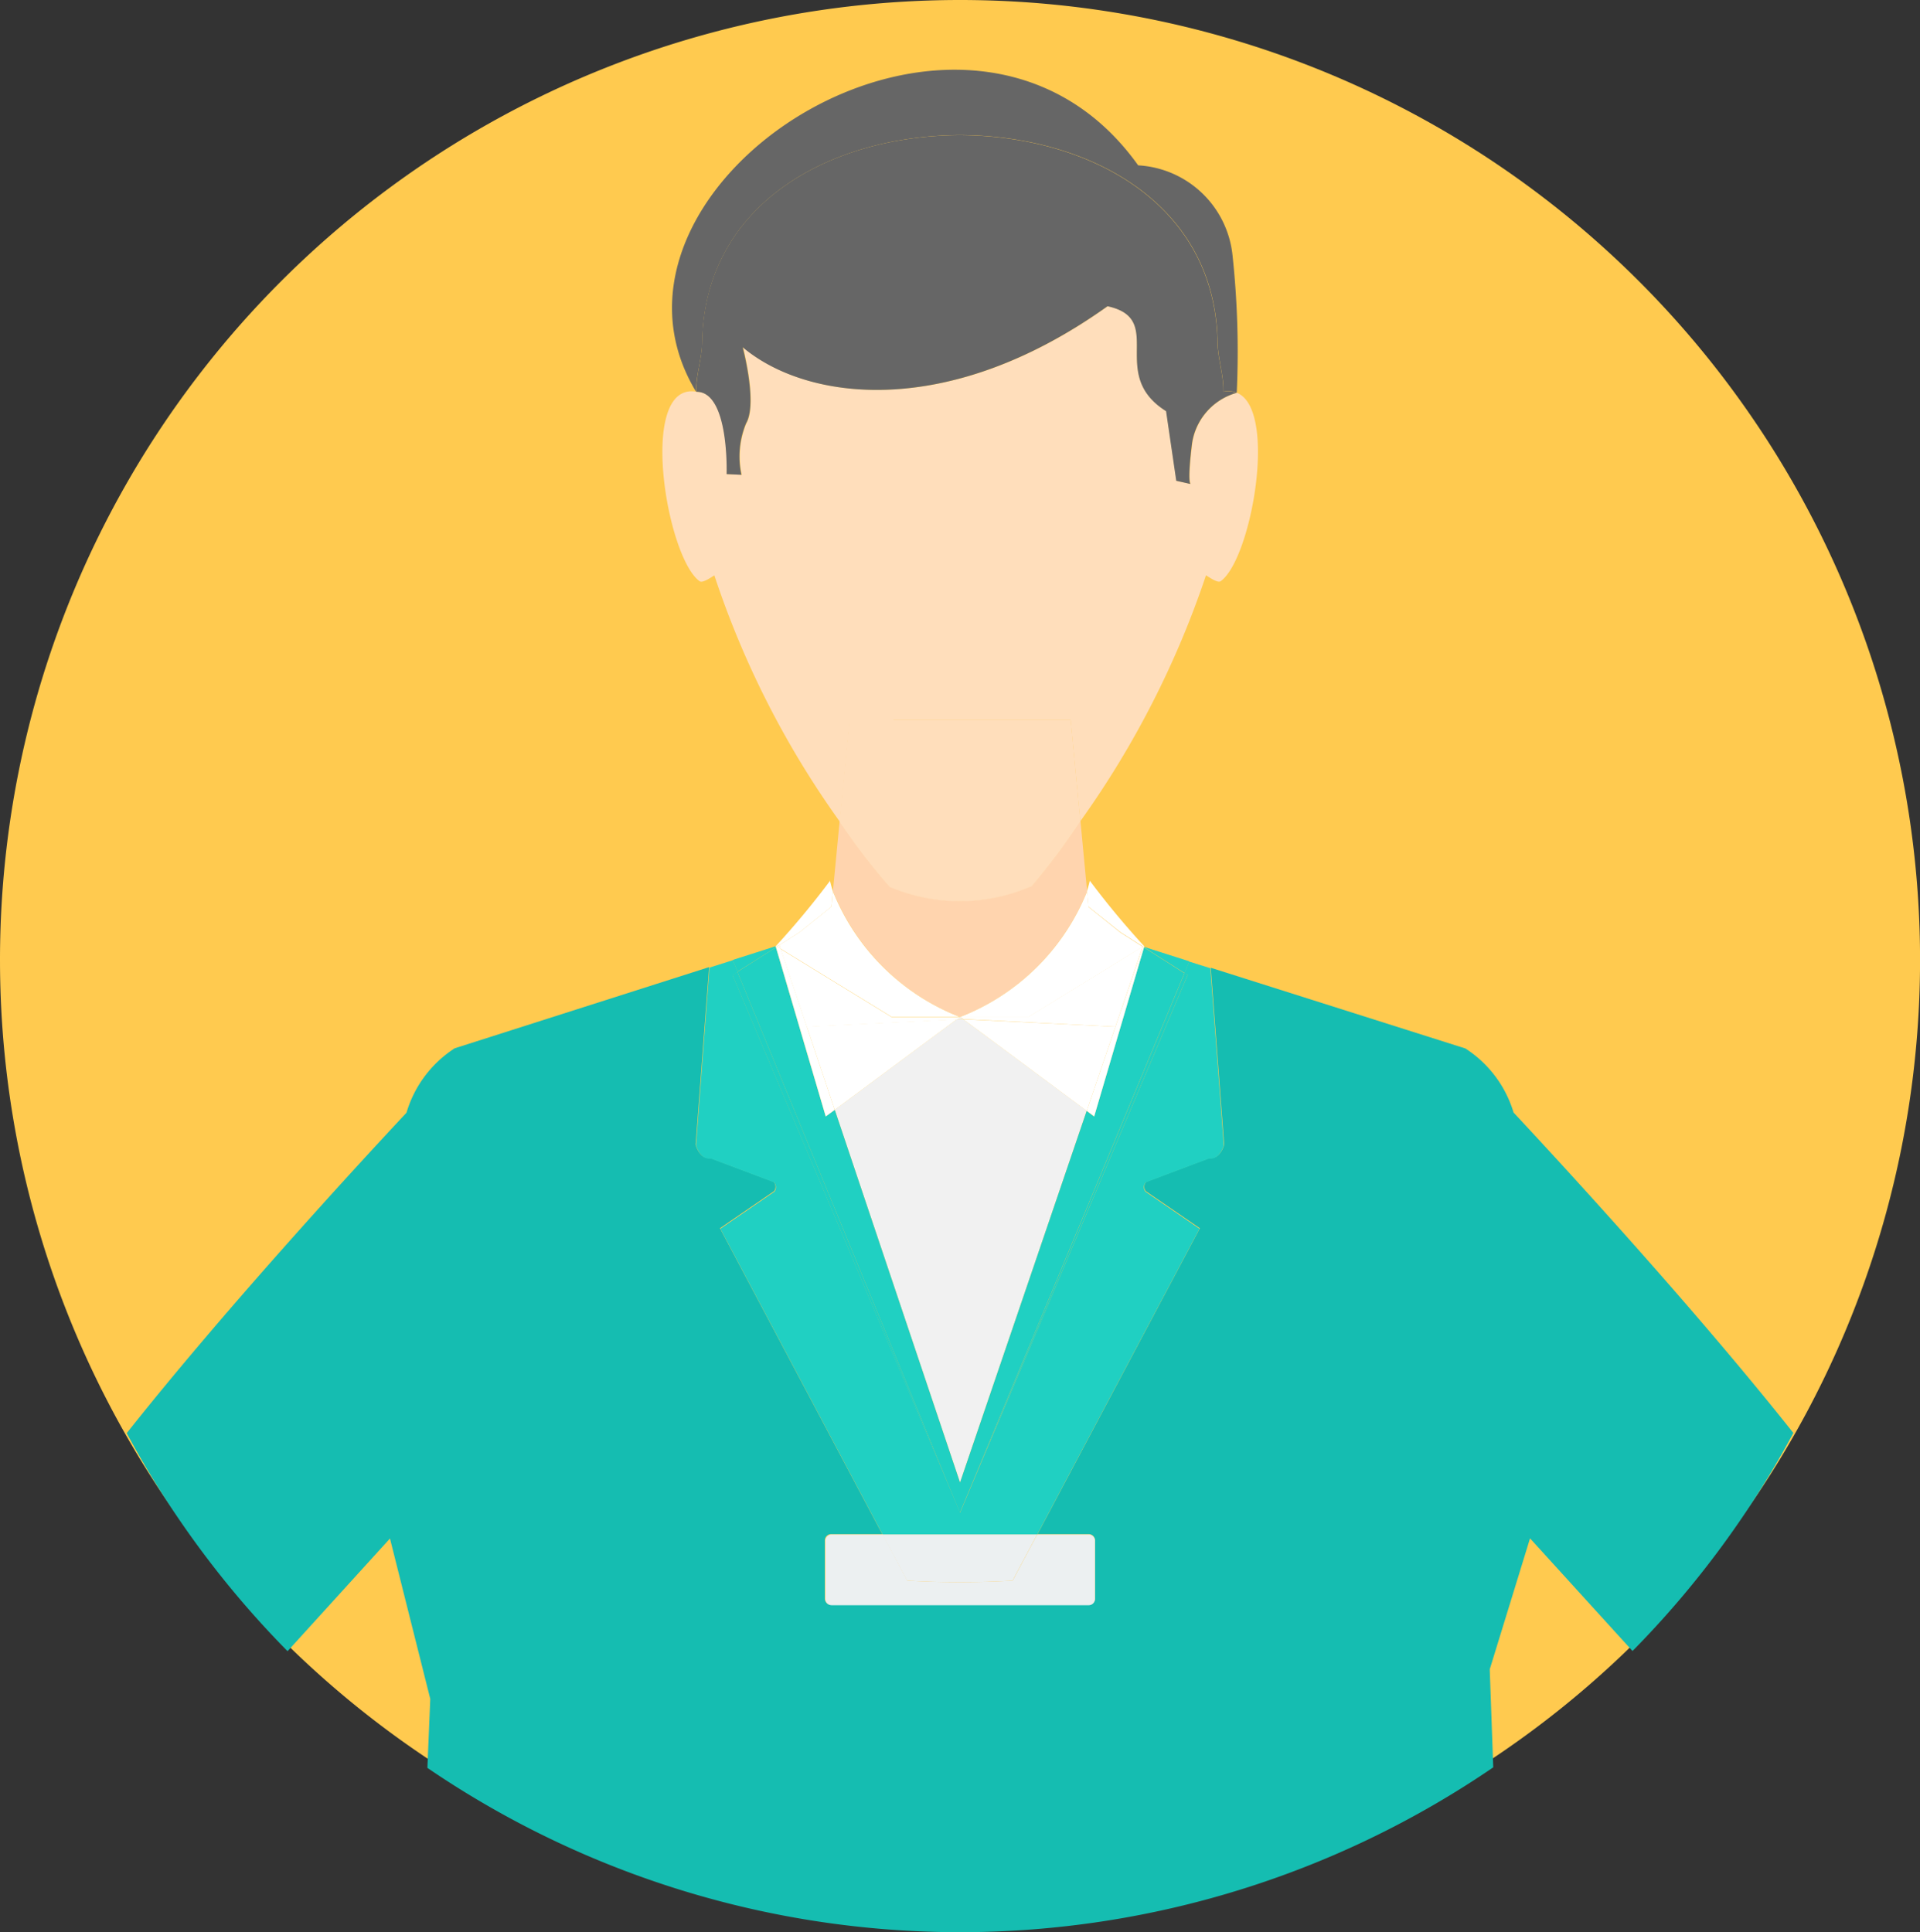 <svg xmlns="http://www.w3.org/2000/svg" xmlns:xlink="http://www.w3.org/1999/xlink" width="32.785" height="33" viewBox="0 0 32.785 33"><rect x="0" y="0" width="32.785" height="33" fill="#333333" stroke="none"/><defs><clipPath id="a"><rect width="32.785" height="33" fill="none"/></clipPath></defs><g clip-path="url(#a)"><path d="M51.209,30.729m-16.393,0A16.393,16.393,0,1,0,51.209,14.336,16.393,16.393,0,0,0,34.816,30.729Z" transform="translate(-34.816 -14.336)" fill="#ffca4f"/><path d="M450.99,425.948a3.832,3.832,0,0,0,2.17-2.148l-.114-1.2a12.2,12.2,0,0,1-.828,1.106,3.053,3.053,0,0,1-2.429.014,10.589,10.589,0,0,1-.855-1.113l-.114,1.189A3.833,3.833,0,0,0,450.99,425.948ZM450.99,425.948Z" transform="translate(-434.597 -408.58)" fill="#ffd4ae"/><path d="M115.43,484.825l-.165-.053Zm-6.459-.063-.547.174.146-.046Zm-6.585,10.113.688,2.74-.049,1.178a16.137,16.137,0,0,0,18.2-.009l-.06-1.674.688-2.237,1.75,1.924a16.183,16.183,0,0,0,2.746-3.724c-1.66-2.093-3.826-4.452-4.777-5.472a1.975,1.975,0,0,0-.823-1.094l-4.709-1.493.362.114.229,3.023s-.063.25-.253.227l-1.078.406a.123.123,0,0,0-.007.16l.923.633-2.772,5.224h.874a.107.107,0,0,1,.107.107v.994a.108.108,0,0,1-.107.107h-4.4a.108.108,0,0,1-.107-.107v-.994a.107.107,0,0,1,.107-.107h.874l-2.772-5.224.923-.633a.123.123,0,0,0-.007-.16l-1.078-.406c-.19.023-.253-.227-.253-.227l.23-3.034.4-.127-4.744,1.514a1.975,1.975,0,0,0-.823,1.1c-.953,1.02-3.117,3.379-4.777,5.472a16.221,16.221,0,0,0,2.746,3.724l1.747-1.922Z" transform="translate(-95.727 -468.601)" fill="#15bdb1"/><path d="M406.144,485.122l.607.193Zm-7.194.171.188-.06Zm3.884,1.011.053,0-.053-.039-.053.039Zm-3.7-1.071-.188.06.334-.106Zm6.84-.164.772.246-.607-.193Z" transform="translate(-386.441 -468.898)" fill="#f1f1f1"/><path d="M451.88,521.011l-.053,0-2.086,1.546,2.139,6.365,2.163-6.348-2.111-1.564Z" transform="translate(-435.487 -503.605)" fill="#f1f1f1"/><path d="M381.733,484.89l.4-.128Zm7.437.362-3.885,9.178,0,.005,0,0-3.885-9.18.088-.056-.083-.2-.4.127-.23,3.034s.063.25.253.227l1.078.406a.123.123,0,0,1,.007.16l-.923.633,2.772,5.224H386.6l2.772-5.224-.923-.633a.123.123,0,0,1,.007-.16l1.078-.406c.19.023.253-.227.253-.227l-.229-3.023-.362-.114-.084.2Z" transform="translate(-368.89 -468.601)" fill="#20d0c2"/><path d="M398.848,485.252l3.885,9.181-3.8-9.236Zm7.774,0-.053-.033-3.833,9.213Zm-.744-.473.691.44.083-.2-.772-.246Zm-3.145,9.654,0,0,0,0,0,0Zm-3.141-9.654-.005-.018-.4.128-.334.106.083.2Z" transform="translate(-386.342 -468.601)" fill="#20d0c2"/><path d="M407.321,488.067l-2.163,6.348-2.139-6.365-.155.113-.85-2.888-.658.419,3.8,9.236,0,0,0,0,3.833-9.213-.691-.44-.851,2.888Z" transform="translate(-388.765 -469.096)" fill="#20d0c2"/><path d="M367.85,173.524h3.029l.165,1.727a15.9,15.9,0,0,0,2.146-4.2c.095.06.206.134.252.1.524-.378.978-2.93.276-3.217a1.06,1.06,0,0,0-.762.864c-.081.656-.03.691-.025.693l-.244-.055-.174-1.189c-1.011-.633.007-1.572-1-1.792-2.73,1.951-5.141,1.616-6.228.7,0,0,.253.959.058,1.3a1.477,1.477,0,0,0-.079.879l-.253-.012s.046-1.411-.517-1.405c-1.013-.188-.524,2.821.049,3.235.046.033.158-.04.252-.1a15.634,15.634,0,0,0,2.144,4.209l.167-1.734h.749Z" transform="translate(-352.597 -161.226)" fill="#ffdebb"/><path d="M455.382,375.211a11.942,11.942,0,0,0,.828-1.106l-.165-1.727h-3.782l-.167,1.734a10.834,10.834,0,0,0,.855,1.113A3.065,3.065,0,0,0,455.382,375.211Z" transform="translate(-437.761 -360.078)" fill="#ffdebb"/><path d="M369.472,53.611c.056-2.338,2.172-3.5,4.4-3.514,2.228.011,4.346,1.177,4.4,3.512,0,.3.107.586.1.871a.4.4,0,0,1,.227.018,15.368,15.368,0,0,0-.072-2.346,1.716,1.716,0,0,0-1.611-1.537c-2.906-4.07-9.691.325-7.549,3.866C369.362,54.2,369.472,53.907,369.472,53.611Z" transform="translate(-357.481 -47.791)" fill="#666"/><path d="M381.386,87.3l.253.012a1.477,1.477,0,0,1,.079-.879c.2-.341-.058-1.3-.058-1.3,1.087.916,3.5,1.249,6.23-.7,1.011.22-.007,1.159,1,1.792l.174,1.189.244.055c-.005,0-.056-.037.025-.693a1.058,1.058,0,0,1,.762-.864.4.4,0,0,0-.227-.018c.009-.285-.1-.573-.1-.871-.056-2.336-2.174-3.5-4.4-3.512-2.23.011-4.346,1.177-4.4,3.512,0,.3-.107.586-.1.871C381.434,85.887,381.386,87.3,381.386,87.3Z" transform="translate(-368.979 -79.203)" fill="#666"/><path d="M421.228,451.84s0,.009,0,.012S421.233,451.842,421.228,451.84Zm-.86,1.11.343-.218.544-.436.025-.264c-.019-.06-.035-.12-.049-.179a14.389,14.389,0,0,1-.929,1.119Z" transform="translate(-407.058 -436.81)" fill="#fff"/><path d="M420.76,458.121l-.343.218.021.063,1.9,1.166H423.5a3.832,3.832,0,0,1-2.17-2.148l-.025.264Zm-.343.218-.065.021Zm.021.063-.021-.063Z" transform="translate(-407.108 -442.199)" fill="#fff"/><path d="M425.87,487.2l.053-.039h-1.164l-1.9-1.166.447,1.33Z" transform="translate(-409.53 -469.788)" fill="#fff"/><path d="M421.362,486.961l2.086-1.546-2.563.125-.447-1.33Zm-.985-2.788.04-.026-.065.021.011,0Z" transform="translate(-407.108 -468.008)" fill="#fff"/><path d="M420.438,484.211l-.021-.063-.04.026Zm-.076-.046-.011,0,.005.018.019-.012Z" transform="translate(-407.108 -468.008)" fill="#fff"/><path d="M421.51,455.764l-.923-2.751-.062-.037-.019.012.85,2.888Zm4.358-3.912s0-.009,0-.012S425.867,451.845,425.868,451.852Z" transform="translate(-407.256 -436.81)" fill="#fff"/><path d="M575.751,453.078l.382.243.023.007,0-.011a14.368,14.368,0,0,1-.929-1.119c-.014.06-.03.12-.049.179l.025.264Z" transform="translate(-556.618 -437.157)" fill="#fff"/><path d="M512,459.568h1.171l1.949-1.2-.382-.243-.544-.436-.025-.264A3.832,3.832,0,0,1,512,459.568Zm3.122-1.2.023.007ZM515.122,458.364Z" transform="translate(-495.607 -442.199)" fill="#fff"/><path d="M514.654,486.234l.466-1.37-1.949,1.2H512l.053.039Zm.468-1.37.023.007ZM515.122,484.864Z" transform="translate(-495.607 -468.7)" fill="#fff"/><path d="M515.647,487.671l.491-1.437-2.6-.127Zm.959-2.807h0Zm-.468,1.37.468-1.37h0Zm.489-1.356,0-.007-.023-.007Z" transform="translate(-497.091 -468.7)" fill="#fff"/><path d="M575.935,484.864l-.468,1.37-.491,1.437.128.095.851-2.888Z" transform="translate(-556.42 -468.7)" fill="#fff"/><path d="M447.282,777.979q-.454,0-.9-.026l-.419-.788h-.874a.108.108,0,0,0-.107.107v.994a.108.108,0,0,0,.107.107h4.39a.107.107,0,0,0,.107-.107v-.994a.107.107,0,0,0-.107-.107H448.6l-.419.788Q447.735,777.979,447.282,777.979Z" transform="translate(-430.889 -750.959)" fill="#ecf0f1"/><path d="M473.967,777.953q.449.026.9.026t.9-.026l.419-.788h-2.642Z" transform="translate(-458.477 -750.959)" fill="#ecf0f1"/></g></svg>